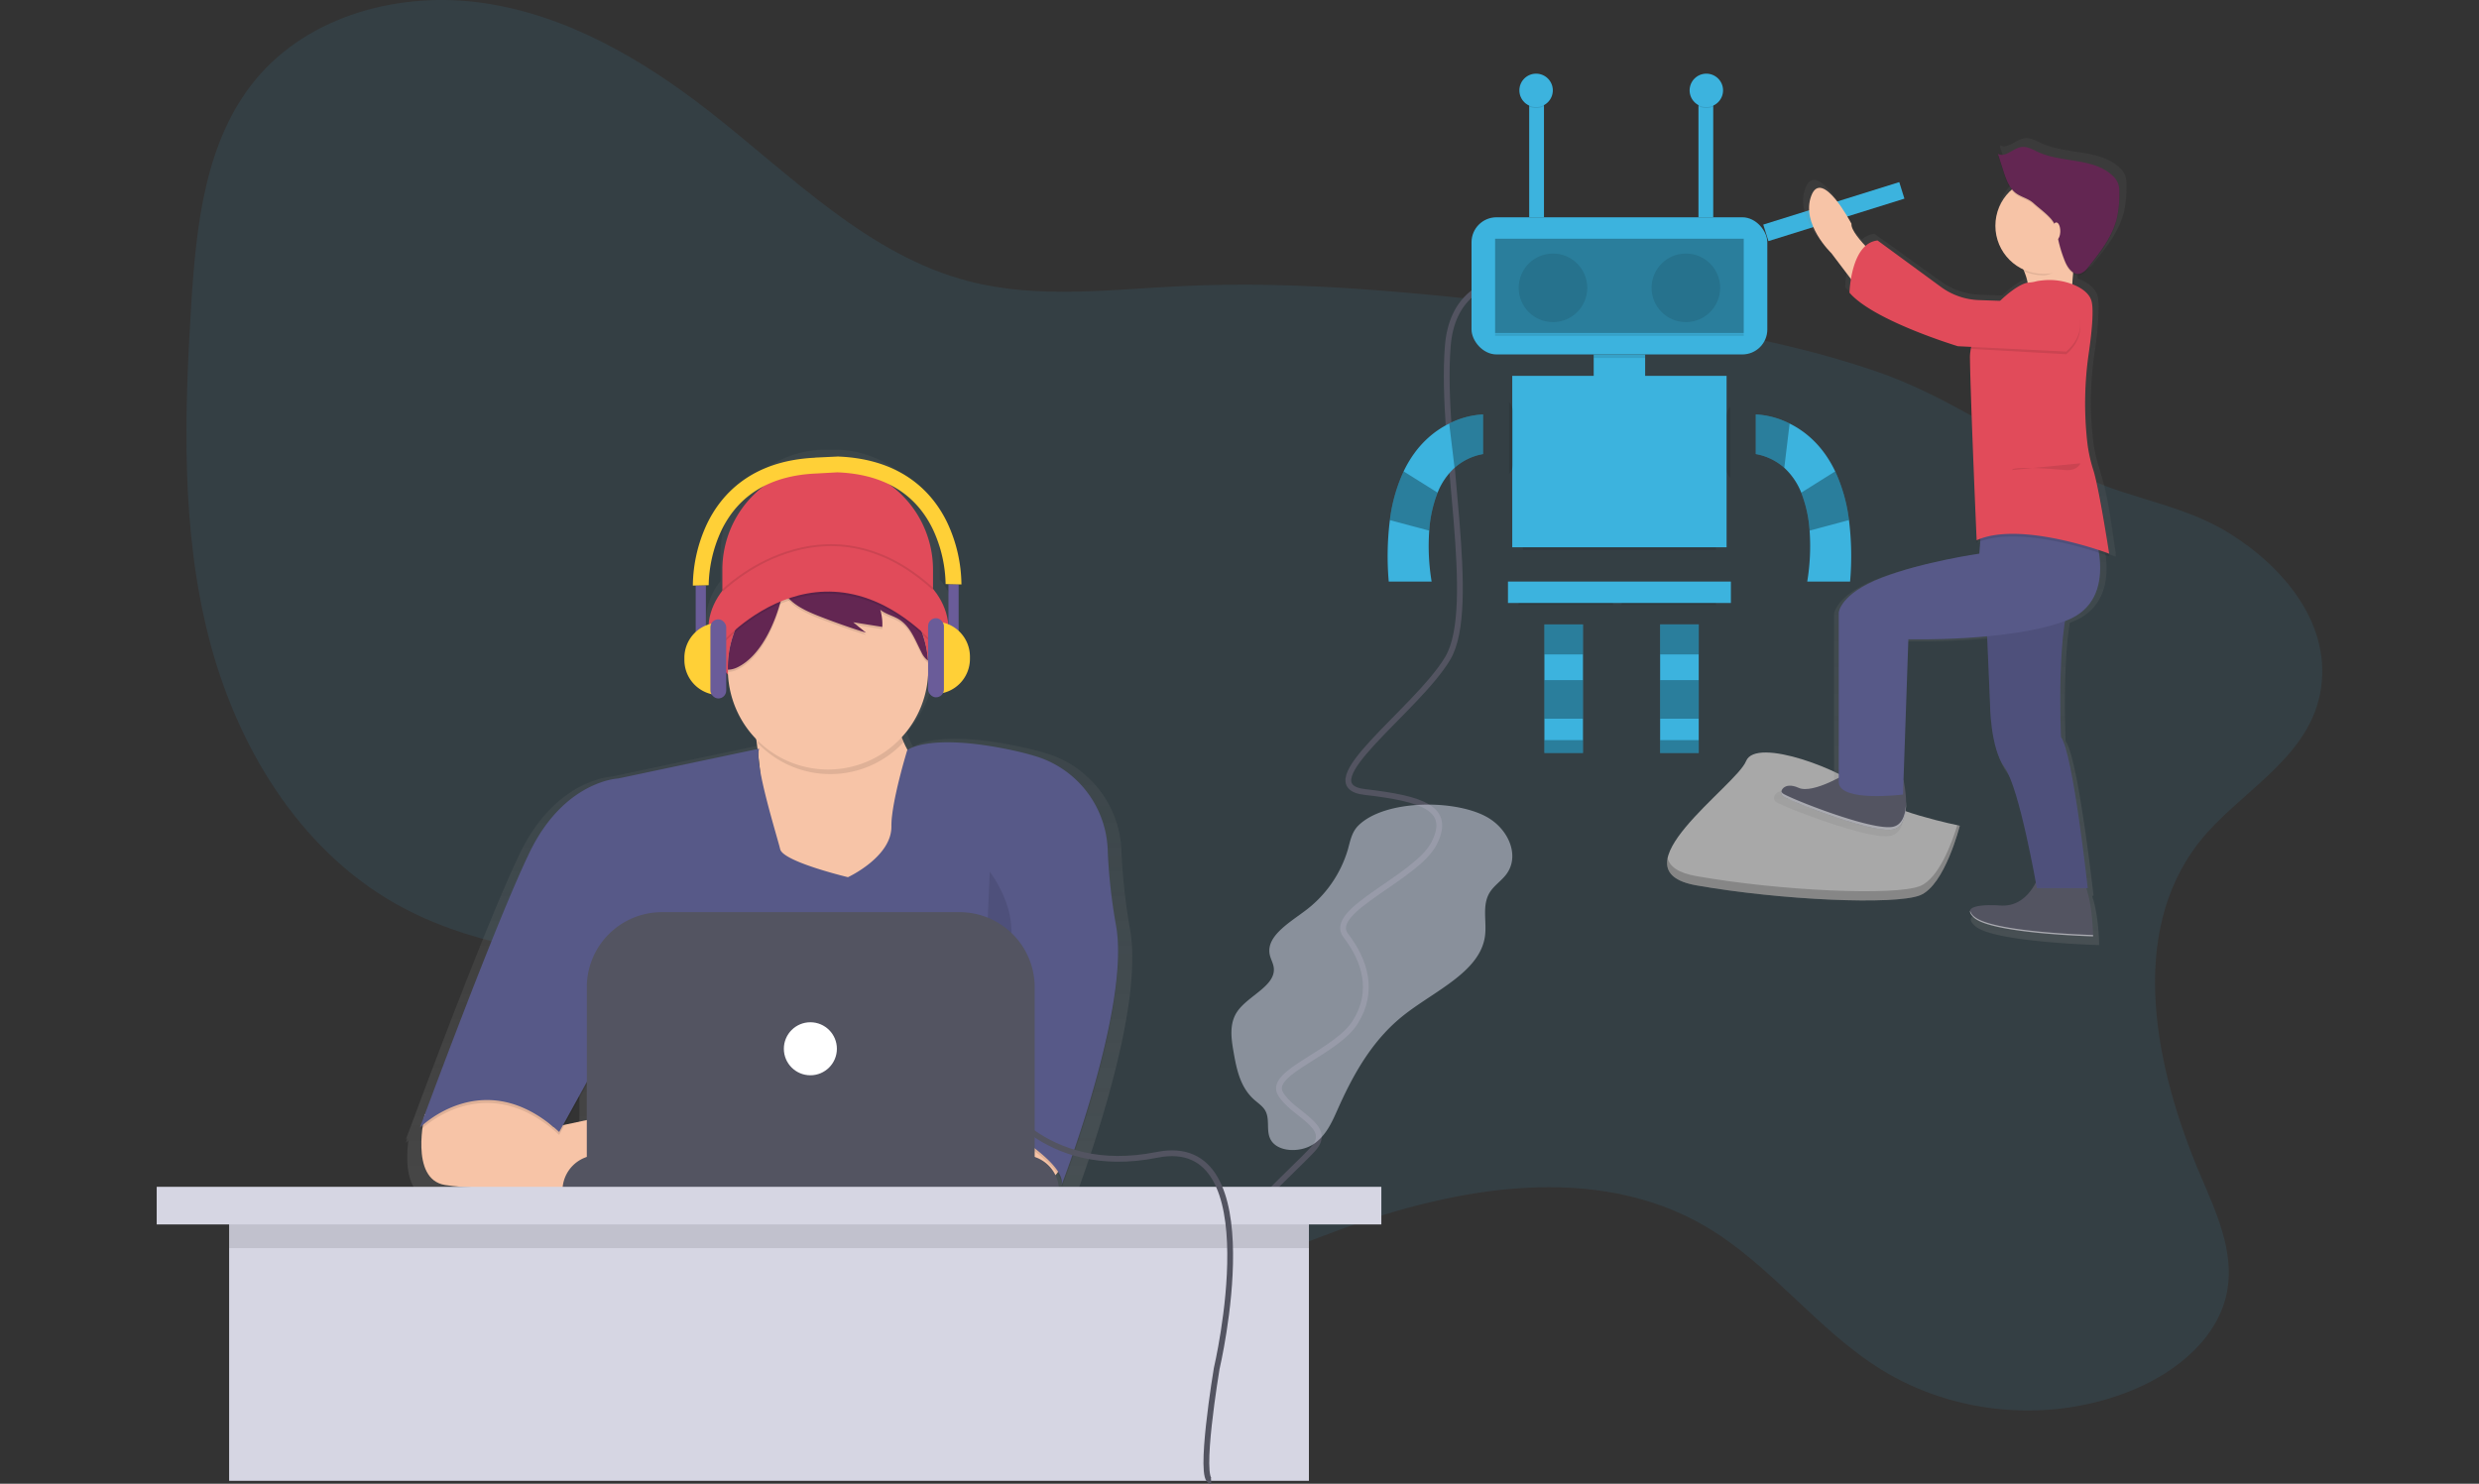 <svg xmlns="http://www.w3.org/2000/svg" xmlns:xlink="http://www.w3.org/1999/xlink" width="912" height="546" viewBox="0 0 912 546">
  <rect x="0" y="0" width="912" height="546" fill="#333333" stroke="none"/>
  <defs>
    <clipPath id="clip-path">
      <rect id="Retângulo_472" data-name="Retângulo 472" width="912" height="546" transform="translate(960 1845)" fill="#fff" stroke="#707070" stroke-width="1"/>
    </clipPath>
    <linearGradient id="linear-gradient" x1="0.5" y1="1" x2="0.5" gradientUnits="objectBoundingBox">
      <stop offset="0" stop-color="gray" stop-opacity="0.251"/>
      <stop offset="0.535" stop-color="gray" stop-opacity="0.122"/>
      <stop offset="1" stop-color="gray" stop-opacity="0.102"/>
    </linearGradient>
    <linearGradient id="linear-gradient-2" x1="0.5" y1="1" x2="0.5" y2="0" xlink:href="#linear-gradient"/>
  </defs>
  <g id="Grupo_de_máscara_48" data-name="Grupo de máscara 48" transform="translate(-960 -1845)" clip-path="url(#clip-path)">
    <g id="undraw_Firmware_jw6u_2_" data-name="undraw_Firmware_jw6u (2)" transform="translate(1017.648 1845)">
      <path id="Caminho_532" data-name="Caminho 532" d="M778.138,356.152c-26.68,33.92-16.315,83.474.639,123.16,5.676,13.287,12.1,27.345,9.7,41.594-2.929,17.424-18.48,30.166-34.808,36.918-29.764,12.31-65.383,9.376-92.732-7.638-23.635-14.7-40.561-38.614-64.6-52.648-40.228-23.486-91.432-14.617-135.114,1.561-30.9,11.446-64.691,26.33-95.4,14.369-21.608-8.417-36.544-28.9-44.682-50.616-3.929-10.484-6.781-21.832-14.284-30.142-4.461-4.94-10.282-8.447-16.246-11.4-54.452-27-123.229-12.541-176.12-42.487C78.773,358.6,55.9,320.445,45.779,280.664S36.833,199.17,39.4,158.2c1.827-29.115,5.1-60.2,23.708-82.668,19.679-23.771,53.453-32.61,83.98-28.092s58.2,20.621,82.541,39.588c30.424,23.7,58.639,53.222,95.992,62.824,25.438,6.539,52.2,2.962,78.434,1.724,43.86-2.071,87.739,2.534,131.358,7.577,41.757,4.827,83.817,10.14,123.6,23.724,28.151,9.613,50.721,27.063,77.3,39.253,17.327,7.946,36.222,10.14,52.627,20.262,20.209,12.468,38.736,34.153,33.558,59.529C817.581,326.048,792.3,338.149,778.138,356.152Z" transform="translate(-26.679 -46.304)" fill="#3cb3de" opacity="0.1"/>
      <path id="Caminho_533" data-name="Caminho 533" d="M547.372,150.337s-42.886-12.7-45.72,23.426,11.334,95.632,0,114.758-51.778,46.76-30.493,49.236,31.91,6.018,25.535,18.769-39.669,24.793-32.586,34,10.626,20.543,3.542,31.877-31.877,18.418-27.627,26.21,19.835,12.043,12.043,20.543S421.684,497,430.5,496.89" transform="translate(-26.679 -46.304)" fill="none" stroke="#535461" stroke-miterlimit="10" stroke-width="2.125"/>
      <rect id="Retângulo_473" data-name="Retângulo 473" width="108.816" height="50.465" rx="9.188" transform="translate(483.714 79.963)" fill="#3cb3de"/>
      <rect id="Retângulo_474" data-name="Retângulo 474" width="91.469" height="0.946" transform="translate(492.388 122.683)" opacity="0.1"/>
      <rect id="Retângulo_475" data-name="Retângulo 475" width="91.469" height="34.695" transform="translate(492.388 87.848)" opacity="0.3"/>
      <circle id="Elipse_44" data-name="Elipse 44" cx="12.616" cy="12.616" r="12.616" transform="translate(501.061 93.303)" opacity="0.1"/>
      <circle id="Elipse_45" data-name="Elipse 45" cx="12.616" cy="12.616" r="12.616" transform="translate(549.95 93.303)" opacity="0.1"/>
      <rect id="Retângulo_476" data-name="Retângulo 476" width="18.924" height="11.042" transform="translate(528.659 130.427)" fill="#3cb3de"/>
      <rect id="Retângulo_477" data-name="Retângulo 477" width="78.852" height="63.082" transform="translate(498.696 138.314)" fill="#3cb3de"/>
      <rect id="Retângulo_478" data-name="Retângulo 478" width="82.007" height="7.885" transform="translate(497.119 214.012)" fill="#3cb3de"/>
      <path id="Caminho_534" data-name="Caminho 534" d="M510.524,240.822v36.272h14.193V229.783H510.524Z" fill="#3cb3de"/>
      <path id="Caminho_535" data-name="Caminho 535" d="M553.1,229.783v47.312H567.3V229.783Z" fill="#3cb3de"/>
      <path id="Caminho_536" data-name="Caminho 536" d="M514.635,198.812V213.4a21.335,21.335,0,0,0-10.484,5.054,24.8,24.8,0,0,0-6.242,9.152,46.493,46.493,0,0,0-3.074,13.971,79.881,79.881,0,0,0,.873,18.743h-15.77a107.657,107.657,0,0,1,.413-22.62,60.031,60.031,0,0,1,5.061-17.928c4.569-9.583,11.067-14.782,16.777-17.606A30.985,30.985,0,0,1,514.635,198.812Z" transform="translate(-26.679 -46.304)" fill="#3cb3de"/>
      <rect id="Retângulo_479" data-name="Retângulo 479" width="14.193" height="11.039" transform="translate(510.524 229.783)" opacity="0.3"/>
      <rect id="Retângulo_480" data-name="Retângulo 480" width="14.193" height="14.193" transform="translate(510.524 250.284)" opacity="0.3"/>
      <rect id="Retângulo_481" data-name="Retângulo 481" width="14.193" height="4.731" transform="translate(510.524 272.363)" opacity="0.3"/>
      <rect id="Retângulo_482" data-name="Retângulo 482" width="14.193" height="11.039" transform="translate(553.104 229.783)" opacity="0.3"/>
      <rect id="Retângulo_483" data-name="Retângulo 483" width="14.193" height="14.193" transform="translate(553.104 250.284)" opacity="0.3"/>
      <rect id="Retângulo_484" data-name="Retângulo 484" width="14.193" height="4.731" transform="translate(553.104 272.363)" opacity="0.3"/>
      <path id="Caminho_537" data-name="Caminho 537" d="M514.635,198.812V213.4a21.335,21.335,0,0,0-10.484,5.054l-1.962-16.288a30.985,30.985,0,0,1,12.447-3.352Z" transform="translate(-26.679 -46.304)" opacity="0.3"/>
      <path id="Caminho_538" data-name="Caminho 538" d="M497.908,227.6a46.491,46.491,0,0,0-3.074,13.971L480.35,237.7a60.03,60.03,0,0,1,5.061-17.928Z" transform="translate(-26.679 -46.304)" opacity="0.3"/>
      <path id="Caminho_539" data-name="Caminho 539" d="M614.967,198.812V213.4a21.335,21.335,0,0,1,10.484,5.054,24.8,24.8,0,0,1,6.242,9.152,46.493,46.493,0,0,1,3.074,13.971,79.878,79.878,0,0,1-.872,18.743h15.77a107.651,107.651,0,0,0-.413-22.62,60.032,60.032,0,0,0-5.061-17.928c-4.569-9.583-11.067-14.782-16.777-17.606A30.984,30.984,0,0,0,614.967,198.812Z" transform="translate(-26.679 -46.304)" fill="#3cb3de"/>
      <path id="Caminho_540" data-name="Caminho 540" d="M614.967,198.812V213.4a21.335,21.335,0,0,1,10.484,5.054l1.962-16.288A30.984,30.984,0,0,0,614.967,198.812Z" transform="translate(-26.679 -46.304)" opacity="0.3"/>
      <path id="Caminho_541" data-name="Caminho 541" d="M631.694,227.6a46.494,46.494,0,0,1,3.074,13.971l14.485-3.877a60.034,60.034,0,0,0-5.061-17.928Z" transform="translate(-26.679 -46.304)" opacity="0.3"/>
      <rect id="Retângulo_485" data-name="Retângulo 485" width="18.924" height="1.307" transform="translate(528.659 130.427)" opacity="0.1"/>
      <path id="Caminho_542" data-name="Caminho 542" d="M605.628,195.857v26.411a5.5,5.5,0,0,1-1.466-3.743V199.6a5.494,5.494,0,0,1,1.466-3.74Z" transform="translate(-26.679 -46.304)" opacity="0.1"/>
      <path id="Caminho_543" data-name="Caminho 543" d="M525.655,197.6V217.37a5.5,5.5,0,0,1-1.47,3.345V194.254a5.5,5.5,0,0,1,1.47,3.346Z" transform="translate(-26.679 -46.304)" opacity="0.1"/>
      <rect id="Retângulo_486" data-name="Retângulo 486" width="70.966" height="0.934" transform="translate(502.64 201.397)" opacity="0.1"/>
      <rect id="Retângulo_487" data-name="Retângulo 487" width="34.694" height="0.724" transform="translate(501.061 221.899)" opacity="0.1"/>
      <rect id="Retângulo_488" data-name="Retângulo 488" width="34.694" height="0.724" transform="translate(538.912 221.899)" opacity="0.1"/>
      <rect id="Retângulo_489" data-name="Retângulo 489" width="5.431" height="46.703" transform="translate(504.931 33.261)" fill="#3cb3de"/>
      <rect id="Retângulo_490" data-name="Retângulo 490" width="5.431" height="46.703" transform="translate(567.201 33.261)" fill="#3cb3de"/>
      <circle id="Elipse_46" data-name="Elipse 46" cx="6.155" cy="6.155" r="6.155" transform="translate(501.311 27.468)" opacity="0.1"/>
      <circle id="Elipse_47" data-name="Elipse 47" cx="6.155" cy="6.155" r="6.155" transform="translate(501.311 27.106)" fill="#3cb3de"/>
      <circle id="Elipse_48" data-name="Elipse 48" cx="6.155" cy="6.155" r="6.155" transform="translate(563.943 27.468)" opacity="0.1"/>
      <circle id="Elipse_49" data-name="Elipse 49" cx="6.155" cy="6.155" r="6.155" transform="translate(563.943 27.106)" fill="#3cb3de"/>
      <path id="Caminho_544" data-name="Caminho 544" d="M468.714,350.147c-2.421,2.424-2.973,5.754-3.834,8.841a43.566,43.566,0,0,1-16.3,22.918c-5.9,4.375-13.818,9.218-12.418,15.745.334,1.56,1.218,3.015,1.45,4.588,1.005,6.808-9.4,10.395-13.43,16.352-3,4.438-2.2,9.935-1.307,14.99,1.092,6.187,2.412,12.788,7.488,17.342,1.37,1.229,3,2.3,3.958,3.778,2.141,3.321.28,7.673,2.226,11.079,2.6,4.541,10.769,4.738,15.513,1.676s6.936-8.1,9.038-12.815c5.681-12.756,12.666-25.554,24.474-34.843,11.321-8.906,27.791-15.815,29.733-28.779.833-5.559-1.277-11.65,1.946-16.547,1.523-2.314,4.069-4.029,5.793-6.24,5.137-6.588,1.312-16.118-6.209-20.8C505.48,340.371,478.591,340.257,468.714,350.147Z" transform="translate(-26.679 -46.304)" fill="#dee3f3" opacity="0.5"/>
      <rect id="Retângulo_491" data-name="Retângulo 491" width="52.42" height="6.375" transform="translate(591.035 82.647) rotate(-17.351)" fill="#3cb3de"/>
      <path id="Caminho_545" data-name="Caminho 545" d="M690.027,350.162s-27.431-5.486-34.746-12.8-40.233-20.116-43.89-10.973S562.014,366.62,593.1,372.107s73.15,7.315,82.294,3.658S690.027,350.162,690.027,350.162Z" transform="translate(-26.679 -46.304)" fill="#a8a8a8"/>
      <path id="Caminho_546" data-name="Caminho 546" d="M593.1,368.709c31.089,5.486,73.15,7.315,82.294,3.658,6.964-2.785,11.8-16.168,13.716-22.4.579.123.915.191.915.191s-5.486,21.945-14.63,25.6-51.205,1.829-82.294-3.658c-8.974-1.584-11.541-5.3-10.574-10.009C583.3,365.168,586.423,367.531,593.1,368.709Z" transform="translate(-26.679 -46.304)" opacity="0.2"/>
      <path id="Caminho_547" data-name="Caminho 547" d="M750.943,111.006a8.057,8.057,0,0,0-2.27-3.146c-7.36-6.709-19.266-4.675-28.405-8.773-2.105-.944-4.265-2.254-6.551-1.895-3.192.5-6.16,4.135-8.944,2.523l.2.607c-.066-.033-.133-.065-.2-.1l2.047,6.235a22.648,22.648,0,0,0,3.143,6.85,17.935,17.935,0,0,0,4.337,29.831c.1.209.192.418.286.63.087.039.176.073.263.111a20.937,20.937,0,0,1,1.351,4.343c-2.369.328-6.5,2.947-10.561,6.815l-8.123-.278a26.564,26.564,0,0,1-14.594-4.962l-24.288-17.463a8.13,8.13,0,0,0-4.654,2.057c-3.016-3.143-5.576-6.426-5.358-8.349,0,0-11.3-21.141-15.4-10.571s7.7,21.645,7.7,21.645l7.491,9.705a40.831,40.831,0,0,0-.56,5.144c9.242,10.571,41.589,20.135,41.589,20.135l5.044.244c.01.093.019.171.028.248a17.166,17.166,0,0,0-.451,4.038c0,.2.007.4.01.6,0,.134-.012.269-.01.4.257,16.863,2.567,68.458,2.567,68.458.45-.2.914-.384,1.386-.556l-.36,4.583s-21.565,3.02-37.481,9.061-16.43,13.088-16.43,13.088v62.182c-4.548,2.333-11.721,5.4-15.4,3.759-4-1.781-6.192-.285-6.589,1.278h0a1.983,1.983,0,0,0-.018.939l0,.019a1.686,1.686,0,0,0,.153.4l.016.029a1.6,1.6,0,0,0,.271.356c1.54,1.51,34.914,14.6,42.616,12.584a5.322,5.322,0,0,0,.7-.235c.074-.031.14-.071.211-.1.143-.067.287-.133.419-.211.079-.047.15-.1.226-.155.115-.077.233-.152.34-.237.075-.06.142-.128.214-.192.1-.088.2-.174.292-.27.067-.07.128-.147.191-.221.087-.1.176-.2.257-.306.058-.077.11-.16.165-.241.078-.113.156-.225.228-.345.049-.082.093-.17.139-.255.069-.126.139-.252.2-.384.04-.085.076-.174.115-.261.061-.14.122-.28.177-.425.032-.085.061-.174.091-.261.054-.154.107-.309.154-.468.025-.083.046-.167.069-.251.047-.17.092-.341.133-.515.018-.077.034-.156.05-.234.04-.186.078-.373.111-.562.012-.07.023-.141.034-.211.033-.2.063-.407.089-.613.007-.059.014-.118.021-.178.026-.221.048-.442.067-.666,0-.047.007-.093.011-.14q.027-.358.044-.717c0-.032,0-.064,0-.1q.016-.385.021-.769v-.049a42.147,42.147,0,0,0-.991-8.929h0l1.863-52.976a288.871,288.871,0,0,0,30.215-1.113l1.1,25.275s0,16.611,5.648,24.162c4.833,6.462,10.418,35.04,11.929,43.148-2.075,3.956-6.044,8.849-12.956,8.7,0,0-13-1.124-12.271,2.453l0,.006a1.85,1.85,0,0,0,.082.274l.008.023a2.524,2.524,0,0,0,.141.3l.012.02c.052.092.112.188.18.285l.042.06c.076.105.159.213.253.325l.024.027c.087.1.183.2.285.311l.086.088c.116.117.239.236.374.358,6.675,6.04,45.7,7.047,45.7,7.047v-.136c0-.038,0-.087,0-.14v-.021c-.023-1.747-.255-10.92-2.592-17.824h.541s-5.648-50.84-10.269-56.88c0,0-1.228-26.807,1.543-43.608.17-.062.342-.122.51-.185,12.944-4.834,13.863-16.74,12.529-25.487,2.449.787,3.9,1.326,3.9,1.326s-.045-.38-.128-1.054l.128.047s-.247-1.6-.653-4.094c-.926-6.859-2.72-18.846-4.63-24.5-.308-1.244-.6-2.307-.878-3.113a53.209,53.209,0,0,1-2.261-10.456,123.9,123.9,0,0,1-.793-13.865,133.073,133.073,0,0,1,1.419-18.5,111.471,111.471,0,0,0,1.43-15.683,20.914,20.914,0,0,0-.309-4.419c-.686-3.137-3.711-5.177-6.858-6.475-.2-.084-.41-.152-.615-.23.076-1.189.177-2.536.307-3.957a3.382,3.382,0,0,0,2.617.53,6.2,6.2,0,0,0,3.187-2.487c4.551-5.589,9.223-11.415,10.971-18.358a39.671,39.671,0,0,0,.962-9.453q0-.261,0-.522a10.278,10.278,0,0,0-.414-3.529Z" transform="translate(-26.679 -46.304)" fill="url(#linear-gradient)"/>
      <path id="Caminho_548" data-name="Caminho 548" d="M709.51,138.251s6.894,10.342,5.417,15.266,16.251,1.97,16.251,1.97.492-19.206,3.94-23.638S709.51,138.251,709.51,138.251Z" transform="translate(-26.679 -46.304)" fill="#f7c4a7"/>
      <path id="Caminho_549" data-name="Caminho 549" d="M663.961,144.9s-14.281-11.819-13.789-16.251c0,0-10.834-20.683-14.774-10.342s7.387,21.176,7.387,21.176L656.574,157.7Z" transform="translate(-26.679 -46.304)" fill="#f7c4a7"/>
      <path id="Caminho_550" data-name="Caminho 550" d="M649.433,330.309s-13.3,8.372-18.713,5.909-7.387,1.477-5.909,2.955,33.487,14.281,40.874,12.311,3.63-18.1,3.63-18.1Z" transform="translate(-26.679 -46.304)" fill="#535461"/>
      <path id="Caminho_551" data-name="Caminho 551" d="M719.852,366.258s-3.2,13.543-14.281,13.3c0,0-16.743-1.477-10.342,4.432s43.828,6.894,43.828,6.894,0-20.191-6.894-24.623S719.852,366.258,719.852,366.258Z" transform="translate(-26.679 -46.304)" fill="#535461"/>
      <path id="Caminho_552" data-name="Caminho 552" d="M699.664,270.721l1.477,34.472s0,16.251,5.417,23.638,11.819,44.321,11.819,44.321H737.09s-5.417-49.738-9.849-55.647c0,0-1.97-43.828,4.924-53.678Z" transform="translate(-26.679 -46.304)" fill="#575988"/>
      <path id="Caminho_553" data-name="Caminho 553" d="M699.664,270.721l1.477,34.472s0,16.251,5.417,23.638,11.819,44.321,11.819,44.321H737.09s-5.417-49.738-9.849-55.647c0,0-1.97-43.828,4.924-53.678Z" transform="translate(-26.679 -46.304)" opacity="0.1"/>
      <path id="Caminho_554" data-name="Caminho 554" d="M738.568,239.7s11.327,27.085-9.357,34.964-58.11,6.894-58.11,6.894l-1.97,57.125s-23.145,2.955-23.638-4.432V271.706s.492-6.894,15.759-12.8,35.949-8.864,35.949-8.864l.985-12.8Z" transform="translate(-26.679 -46.304)" fill="#575988"/>
      <path id="Caminho_555" data-name="Caminho 555" d="M720.419,150.471a23.565,23.565,0,0,1,11.571,1.636c3.018,1.27,5.92,3.265,6.578,6.334.779,3.635-.085,11.786-1.075,18.681a128.67,128.67,0,0,0-.6,32.646c.508,4.524,1.208,8.469,2.168,10.23,2.955,5.417,5.909,31.025,5.909,31.025s-32.5-12.311-48.753-4.925c0,0-2.216-50.477-2.462-66.974-.191-12.774,16-27.331,21.422-27.824C718.35,151.012,717.266,150.8,720.419,150.471Z" transform="translate(-26.679 -46.304)" opacity="0.1"/>
      <path id="Caminho_556" data-name="Caminho 556" d="M720.419,149.487a23.565,23.565,0,0,1,11.571,1.636c3.018,1.27,5.92,3.265,6.578,6.334.779,3.635-.085,11.786-1.075,18.681a128.67,128.67,0,0,0-.6,32.646,52.945,52.945,0,0,0,2.168,10.23c2.216,6.648,5.909,31.025,5.909,31.025s-32.5-12.311-48.753-4.925c0,0-2.216-50.477-2.462-66.974-.191-12.774,16-27.331,21.422-27.824C718.35,150.028,717.266,149.814,720.419,149.487Z" transform="translate(-26.679 -46.304)" fill="#e14b5a"/>
      <path id="Caminho_557" data-name="Caminho 557" d="M729.21,176.662l-34.964-1.97s-2.225-17.142,2.822-16.966l34.6,1.207S739.063,167.8,729.21,176.662Z" transform="translate(-26.679 -46.304)" opacity="0.1"/>
      <path id="Caminho_558" data-name="Caminho 558" d="M729.21,175.678l-39.888-1.97s-31.025-9.357-39.889-19.7c0,0,.492-18.221,10.342-19.206l23.3,17.084a25.153,25.153,0,0,0,14,4.854l34.6,1.207S739.063,166.814,729.21,175.678Z" transform="translate(-26.679 -46.304)" fill="#e14b5a"/>
      <path id="Caminho_559" data-name="Caminho 559" d="M730.931,140.467c.585-4.67,2.7-6.219,4.186-8.126,3.447-4.432-25.608,6.4-25.608,6.4a52.241,52.241,0,0,1,3.928,7.246,17.655,17.655,0,0,0,7.4,1.618C725.122,147.607,727.871,143,730.931,140.467Z" transform="translate(-26.679 -46.304)" opacity="0.1"/>
      <circle id="Elipse_50" data-name="Elipse 50" cx="17.728" cy="17.728" r="17.728" transform="translate(676.432 65.354)" fill="#f7c4a7"/>
      <path id="Caminho_560" data-name="Caminho 560" d="M709.644,116.96c-1.888-2.062-2.8-4.813-3.652-7.474l-1.963-6.1c2.67,1.577,5.516-1.978,8.578-2.468,2.193-.351,4.264.93,6.283,1.854,8.766,4.009,20.185,2.02,27.244,8.583a7.879,7.879,0,0,1,2.177,3.078,10.3,10.3,0,0,1,.4,3.471,39.551,39.551,0,0,1-.923,9.248c-1.676,6.792-6.158,12.492-10.523,17.96a5.96,5.96,0,0,1-3.057,2.433c-2.534.566-4.495-2.173-5.475-4.577a48.7,48.7,0,0,1-2.857-9.883,12.948,12.948,0,0,0-1.17-4.177c-1.526-2.705-5.287-5.265-7.574-7.36C714.879,119.487,711.741,119.254,709.644,116.96Z" transform="translate(-26.679 -46.304)" opacity="0.1"/>
      <path id="Caminho_561" data-name="Caminho 561" d="M709.644,116.468c-1.888-2.062-2.8-4.813-3.652-7.474l-1.963-6.1c2.67,1.577,5.516-1.978,8.578-2.468,2.193-.351,4.264.93,6.283,1.854,8.766,4.009,20.185,2.02,27.244,8.583a7.879,7.879,0,0,1,2.177,3.078,10.3,10.3,0,0,1,.4,3.471,39.551,39.551,0,0,1-.923,9.248c-1.676,6.792-6.158,12.492-10.523,17.96a5.96,5.96,0,0,1-3.057,2.433c-2.534.566-4.495-2.173-5.475-4.577a48.7,48.7,0,0,1-2.857-9.883,12.948,12.948,0,0,0-1.17-4.177c-1.526-2.705-5.287-5.265-7.574-7.36C714.879,118.995,711.741,118.762,709.644,116.468Z" transform="translate(-26.679 -46.304)" fill="#632652"/>
      <ellipse id="Elipse_51" data-name="Elipse 51" cx="1.477" cy="3.201" rx="1.477" ry="3.201" transform="translate(697.361 81.851)" fill="#f7c4a7"/>
      <path id="Caminho_562" data-name="Caminho 562" d="M734.381,216.8s-.985,2.955-5.909,2.462-19.206-1.477-19.206,0" transform="translate(-26.679 -46.304)" opacity="0.1"/>
      <path id="Caminho_563" data-name="Caminho 563" d="M695.232,383.493a4.171,4.171,0,0,1-1.433-2.055c-.129.64.266,1.47,1.433,2.547,6.4,5.909,43.828,6.894,43.828,6.894s0-.174-.006-.493C738.815,390.382,701.613,389.384,695.232,383.493Z" transform="translate(-26.679 -46.304)" fill="#fff" opacity="0.5"/>
      <path id="Caminho_564" data-name="Caminho 564" d="M665.684,350.5c-7.387,1.97-39.4-10.834-40.874-12.311a1.6,1.6,0,0,1-.41-.72,1.77,1.77,0,0,0,.41,1.7c1.477,1.477,33.487,14.281,40.874,12.311,3.8-1.014,4.649-5.779,4.579-10.165C670.191,345.409,669.2,349.561,665.684,350.5Z" transform="translate(-26.679 -46.304)" fill="#fff" opacity="0.5"/>
      <path id="Caminho_565" data-name="Caminho 565" d="M384.765,388.241a211.38,211.38,0,0,1-3.171-29.078h0a38.954,38.954,0,0,0-27.413-35.574c-2.8-.861-5.883-1.665-9.284-2.388-29.843-6.338-38.909-.8-39.939-.077a38.266,38.266,0,0,1-2.259-4.934c-.051-.173-.1-.348-.146-.522a38.2,38.2,0,0,0,10.208-23.018c4.978-5.048,7.886-11.137,7.886-17.694a24.308,24.308,0,0,0-5.922-15.514v-8.9a38.752,38.752,0,0,0-38.752-38.752H272.83a38.752,38.752,0,0,0-38.752,38.752v9.605a24.056,24.056,0,0,0-5.358,14.807c0,6.419,2.79,12.389,7.577,17.373a38.212,38.212,0,0,0,10.635,23.763c.21,1.455.425,3.022.637,4.674l-53.393,11.292s-20.585.846-33.838,28.2c-11.22,23.156-33.554,82.686-40.143,100.409h0c-1.194,3.212-1.872,5.053-1.872,5.053s.219-.221.638-.6c-.415,1.12-.638,1.726-.638,1.726s.324-.328.94-.866c-.935,7.417-1.069,20.147,8.648,21.733,8.144,1.33,29.123,1.876,44.976,2.1v.015h1.1c10.505.141,18.5.141,18.5.141v-.141H362.944V488.08a11.749,11.749,0,0,0-.939-4.617q.123-.142.238-.285a9.356,9.356,0,0,1,1.769,4.1,4.094,4.094,0,0,1-.08.433l.1-.261a4.389,4.389,0,0,1-.1,1.389s21.87-56.35,21.636-90a57,57,0,0,0-.8-10.6ZM248.444,328.374a39.1,39.1,0,0,1-.541-4.86v-.045C248.093,325.052,248.275,326.692,248.444,328.374ZM182.193,449.41v13.43l-8.419,1.8Z" transform="translate(-26.679 -46.304)" fill="url(#linear-gradient-2)"/>
      <path id="Caminho_566" data-name="Caminho 566" d="M246.848,170.907h0A38.752,38.752,0,0,1,285.6,209.659V226.19h-77.5V209.66a38.752,38.752,0,0,1,38.753-38.753Z" fill="#e14b5a"/>
      <ellipse id="Elipse_52" data-name="Elipse 52" cx="44.172" cy="30.351" rx="44.172" ry="30.351" transform="translate(202.946 201.259)" fill="#e14b5a"/>
      <path id="Caminho_567" data-name="Caminho 567" d="M245.478,307.317s9.214,48.237,0,61.245,28.184,18.157,28.184,18.157l38.752-14.092,5.42-34.687s-23.577-13.279-18.7-40.107Z" transform="translate(-26.679 -46.304)" fill="#f7c4a7"/>
      <path id="Caminho_568" data-name="Caminho 568" d="M359.838,469.915s2.439,10.569-10.84,12.466a75.093,75.093,0,0,1-23.629-.282l-2.929-26.547h30.893Z" transform="translate(-26.679 -46.304)" fill="#f7c4a7"/>
      <path id="Caminho_569" data-name="Caminho 569" d="M125.329,456.387s-5.864,23.826,7.415,25.994,62.058,2.168,62.058,2.168V456.365l-22.082,4.716-20.735-19.892Z" transform="translate(-26.679 -46.304)" fill="#f7c4a7"/>
      <path id="Caminho_570" data-name="Caminho 570" d="M248.324,322.9l-51.9,10.975s-19.783.813-32.519,27.1S123.53,462.326,123.53,462.326s23.577-23.848,51.218,1.626l18.428-33.332-4.065,52.844H331.926V458.533s29.809,15.989,27.642,24.932c0,0,25.508-65.725,20.022-95.595a203.143,203.143,0,0,1-3.048-27.945h0A37.436,37.436,0,0,0,350.2,325.736c-2.688-.827-5.653-1.6-8.922-2.295-30.622-6.5-38.481,0-38.481,0s-5.932,19.3-5.826,28.048c.135,11.246-15.989,18.7-15.989,18.7s-23.848-5.691-24.932-10.3S246.427,328.319,248.324,322.9Z" transform="translate(-26.679 -46.304)" opacity="0.1"/>
      <path id="Caminho_571" data-name="Caminho 571" d="M248.324,321.816l-51.9,10.975s-19.783.813-32.52,27.1S123.53,461.243,123.53,461.243s23.577-23.848,51.218,1.626l18.428-33.332-4.065,52.844H331.926V457.449s29.809,15.989,27.642,24.932c0,0,25.508-65.725,20.022-95.595a203.144,203.144,0,0,1-3.048-27.946h0A37.436,37.436,0,0,0,350.2,324.652c-2.688-.827-5.653-1.6-8.922-2.294-30.622-6.5-38.481,0-38.481,0s-5.932,19.3-5.826,28.048c.135,11.246-15.989,18.7-15.989,18.7s-23.848-5.691-24.932-10.3S246.427,327.236,248.324,321.816Z" transform="translate(-26.679 -46.304)" fill="#575988"/>
      <path id="Caminho_572" data-name="Caminho 572" d="M301.363,319.513a36.681,36.681,0,0,1-1.414-19.241l-53.657,9.485s.774,4.055,1.65,10.13a36.849,36.849,0,0,0,53.421-.374Z" transform="translate(-26.679 -46.304)" opacity="0.1"/>
      <path id="Caminho_573" data-name="Caminho 573" d="M310.517,291.87a36.854,36.854,0,1,1-73.7.894q-.008-.447-.008-.894a36.866,36.866,0,0,1,20.666-33.121q1.65-.8,3.4-1.455a37.119,37.119,0,0,1,18.983-1.761.02.02,0,0,0,.014,0,36.827,36.827,0,0,1,30.566,33.893Q310.517,290.64,310.517,291.87Z" transform="translate(-26.679 -46.304)" fill="#f7c4a7"/>
      <g id="Grupo_324" data-name="Grupo 324" opacity="0.1">
        <path id="Caminho_574" data-name="Caminho 574" d="M260.822,258.159a.549.549,0,0,1,.051-.033A36.842,36.842,0,0,0,236.806,292.7c0,.3,0,.6.011.894a8.187,8.187,0,0,0,3.306-.794c8.986-4.192,14.376-17.024,16.493-25.972C257.375,263.628,258.1,260.018,260.822,258.159Z" transform="translate(-26.679 -46.304)"/>
        <path id="Caminho_575" data-name="Caminho 575" d="M289.032,259.194a36.551,36.551,0,0,0-9.162-2.826,11.823,11.823,0,0,1,6.58,4.133,16.848,16.848,0,0,1,2.014,3.591,36.954,36.954,0,0,0-31,.642c2.314,5.07,9.488,7.837,14.276,9.688q7.866,3.037,15.916,5.553-2.37-1.927-4.74-3.848l10.7,1.7a18.539,18.539,0,0,0-.747-6.308c2.037,1.652,4.769,2.206,6.993,3.609,4.171,2.629,5.9,7.7,8.179,12.076a7.8,7.8,0,0,0,2.39,3.057,36.871,36.871,0,0,0-21.4-31.067Z" transform="translate(-26.679 -46.304)"/>
      </g>
      <path id="Caminho_576" data-name="Caminho 576" d="M260.822,257.327a.554.554,0,0,1,.052-.033,36.842,36.842,0,0,0-24.067,34.576c0,.3,0,.6.011.894a8.187,8.187,0,0,0,3.306-.794c8.986-4.192,14.376-17.024,16.493-25.972C257.375,262.8,258.1,259.185,260.822,257.327Z" transform="translate(-26.679 -46.304)" fill="#632652"/>
      <path id="Caminho_577" data-name="Caminho 577" d="M289.032,258.362a36.55,36.55,0,0,0-9.162-2.826,11.823,11.823,0,0,1,6.58,4.133,16.85,16.85,0,0,1,2.014,3.591,36.954,36.954,0,0,0-31,.642c2.314,5.07,9.488,7.837,14.276,9.688q7.866,3.036,15.916,5.553-2.37-1.927-4.74-3.848l10.7,1.7a18.537,18.537,0,0,0-.747-6.308c2.037,1.652,4.769,2.206,6.993,3.609,4.171,2.629,5.9,7.7,8.179,12.076a7.8,7.8,0,0,0,2.39,3.057,36.871,36.871,0,0,0-21.4-31.067Z" transform="translate(-26.679 -46.304)" fill="#632652"/>
      <path id="Caminho_578" data-name="Caminho 578" d="M232.606,285.792s37.939-47.153,81.841,0l-3.794-10.569s-20.6-30.081-35.229-23.577-29,11.111-29,11.111Z" transform="translate(-26.679 -46.304)" opacity="0.1"/>
      <path id="Caminho_579" data-name="Caminho 579" d="M232.606,284.96s37.939-47.153,81.841,0l-3.794-10.569s-20.6-30.081-35.229-23.577-29,11.111-29,11.111Z" transform="translate(-26.679 -46.304)" fill="#e14b5a"/>
      <path id="Caminho_580" data-name="Caminho 580" d="M201.442,386.583s-8.13,21.68,3.252,41.191-10.027,27.642-10.027,27.642" transform="translate(-26.679 -46.304)" opacity="0.1"/>
      <path id="Caminho_581" data-name="Caminho 581" d="M333.145,367.072s14.092,17.886,4.878,33.874-8.672,54.47-8.672,54.47" transform="translate(-26.679 -46.304)" opacity="0.1"/>
      <path id="Caminho_582" data-name="Caminho 582" d="M162.3,425.1H318.932a13.008,13.008,0,0,1,13.008,13.008H149.289A13.008,13.008,0,0,1,162.3,425.1Z" fill="#535461"/>
      <path id="Caminho_583" data-name="Caminho 583" d="M185.859,335.672H295.37A27.627,27.627,0,0,1,323,363.3v64.782H158.232V363.3A27.627,27.627,0,0,1,185.859,335.672Z" fill="#535461"/>
      <circle id="Elipse_53" data-name="Elipse 53" cx="9.756" cy="9.756" r="9.756" transform="translate(230.723 376.186)" fill="#fff"/>
      <path id="Caminho_584" data-name="Caminho 584" d="M234.774,263.684s37.289-37.268,77.5-.68" transform="translate(-26.679 -46.304)" fill="none" stroke="#000" stroke-miterlimit="10" stroke-width="0.708" opacity="0.1"/>
      <rect id="Retângulo_492" data-name="Retângulo 492" width="3.745" height="21.222" transform="translate(291.277 215.006)" fill="#6a5c99"/>
      <path id="Caminho_585" data-name="Caminho 585" d="M286.284,228.738h0a12.9,12.9,0,0,1,12.9,12.9v.832a12.9,12.9,0,0,1-12.9,12.9h0Z" fill="#ffd037"/>
      <rect id="Retângulo_493" data-name="Retângulo 493" width="5.826" height="29.128" rx="2.913" transform="translate(283.788 227.489)" fill="#6a5c99"/>
      <rect id="Retângulo_494" data-name="Retângulo 494" width="3.745" height="21.222" transform="translate(202.035 236.644) rotate(180)" fill="#6a5c99"/>
      <path id="Caminho_586" data-name="Caminho 586" d="M220.807,275.458h0a12.9,12.9,0,0,1,12.9,12.9v.832a12.9,12.9,0,0,1-12.9,12.9h0Z" transform="translate(427.836 531.243) rotate(180)" fill="#ffd037"/>
      <rect id="Retângulo_495" data-name="Retângulo 495" width="5.826" height="29.128" rx="2.913" transform="translate(209.525 257.034) rotate(180)" fill="#6a5c99"/>
      <path id="Caminho_587" data-name="Caminho 587" d="M317.512,238.626c-5.071-10.544-16.115-23.291-39.922-24.309l0-.029-.286.014h-.019v0l-8.434.4v.041c-23.65,1.089-34.643,13.786-39.7,24.3a54.657,54.657,0,0,0-5.228,22.755l2.912-.071,2.912-.067a49.561,49.561,0,0,1,4.742-20.274c6.421-13.186,18.233-20.2,35.11-20.847v-.005l7.46-.413v0c16.876.647,28.689,7.661,35.11,20.847a49.56,49.56,0,0,1,4.742,20.274l2.912.067,2.912.071A54.656,54.656,0,0,0,317.512,238.626Z" transform="translate(-26.679 -46.304)" fill="#ffd037"/>
      <rect id="Retângulo_496" data-name="Retângulo 496" width="397.246" height="106.656" transform="translate(26.646 438.28)" fill="#d6d6e3"/>
      <rect id="Retângulo_497" data-name="Retângulo 497" width="397.246" height="13.845" transform="translate(26.646 445.458)" opacity="0.1"/>
      <rect id="Retângulo_498" data-name="Retângulo 498" width="450.535" height="13.845" transform="translate(0 436.742)" fill="#d6d6e3"/>
      <path id="Caminho_588" data-name="Caminho 588" d="M335.183,448.616s17,31.169,59.5,22.668,21.96,78.631,21.96,78.631-6.954,41.565-2.06,41.326" transform="translate(-26.679 -46.304)" fill="none" stroke="#535461" stroke-miterlimit="10" stroke-width="2.125"/>
    </g>
  </g>
</svg>
